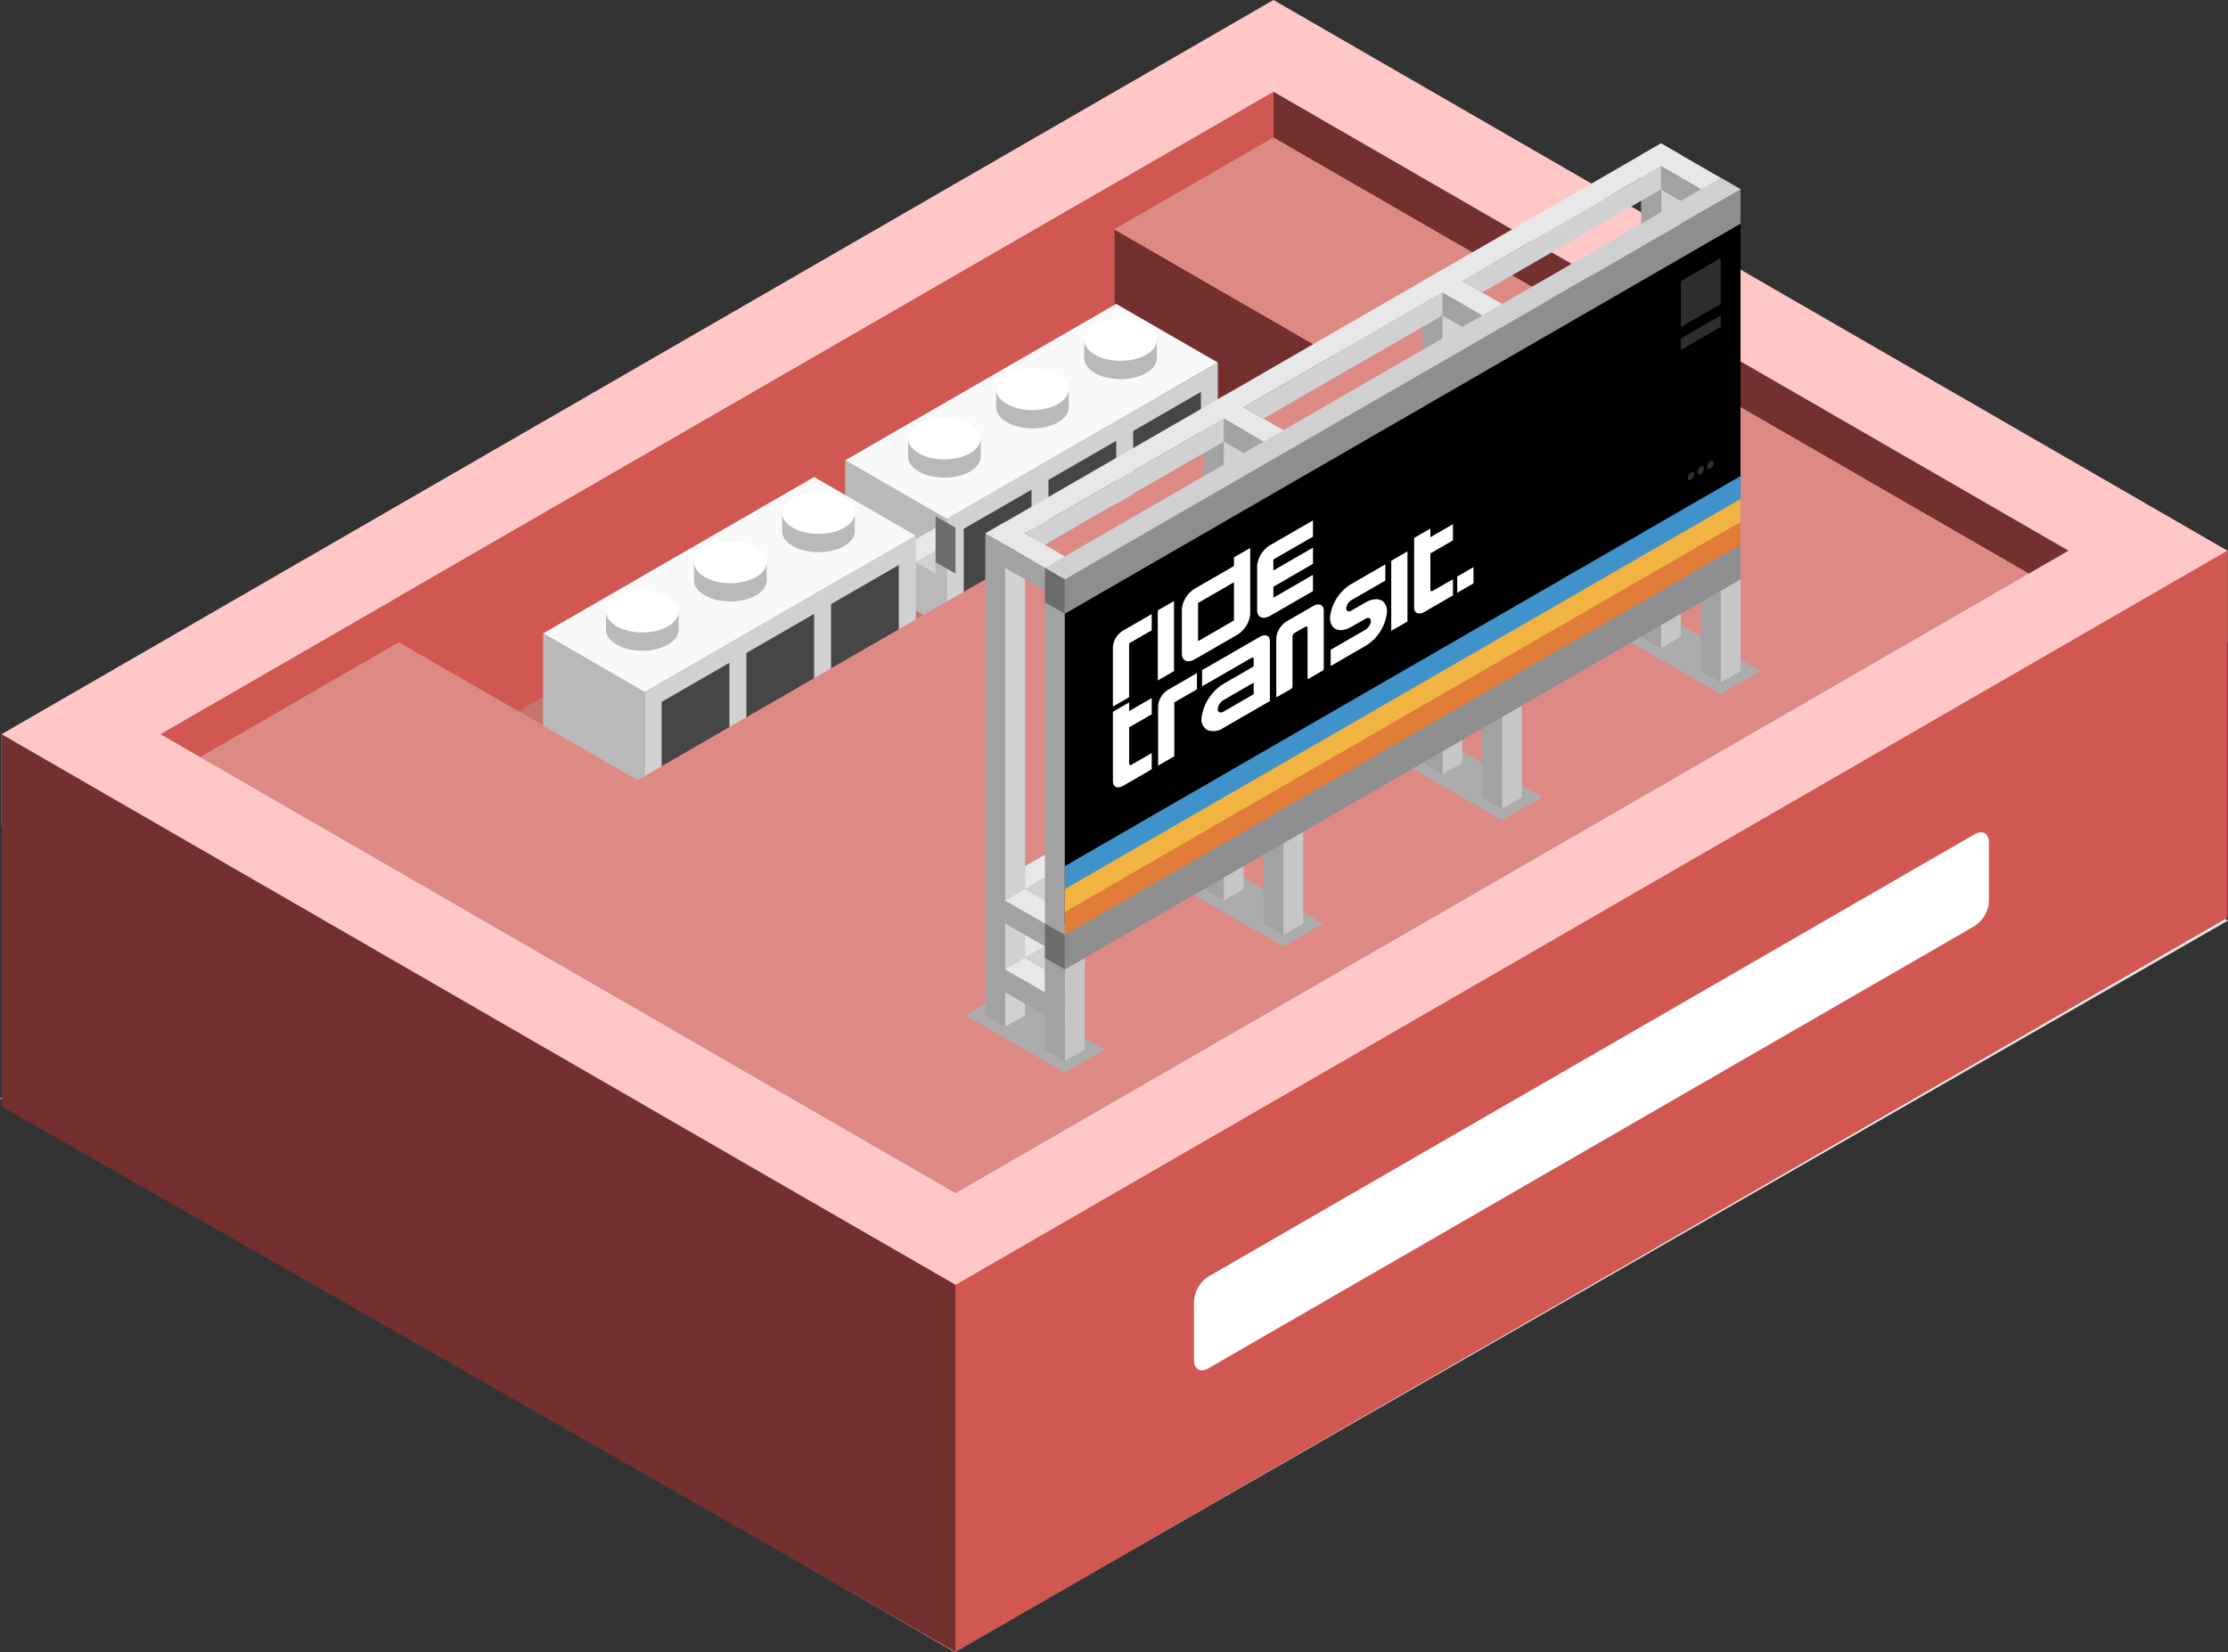 <svg id="Layer_1" data-name="Layer 1" xmlns="http://www.w3.org/2000/svg" viewBox="0 0 280.272 207.846">
  <rect x="0" y="0" width="280.272" height="207.846" fill="#333333" stroke="none"/>
  <defs>
    <style>
      .cls-1 {
        fill: #e8e8e8;
      }

      .cls-2 {
        fill: none;
      }

      .top-light {
        fill: #ffc8c6;
      }

      .exterior-R-prim {
        fill: #d15752;
      }

      .exterior-L-prim {
        fill: #74302f;
      }

      .cls-3 {
        fill: #fff;
      }

      .cls-4 {
        fill: #b9b9b9;
      }

      .top-dark {
        fill: #c67471;
      }

      .cls-5 {
        fill: #f9f9f9;
      }

      .cls-6 {
        fill: #d1d1d1;
      }

      .cls-7 {
        fill: #464646;
      }

      .top-prim {
        fill: #dd8986;
      }

      .cls-8 {
        fill: #6c6c6c;
      }

      .cls-9 {
        fill: #a2a2a2;
      }

      .cls-10 {
        fill: #acacac;
      }

      .cls-11 {
        fill: #c6c6c6;
      }

      .cls-12 {
        fill: #8e8e8e;
      }

      .cls-13 {
        fill: #d0d0d0;
      }

      .cls-14 {
        fill: #e27c39;
      }

      .cls-15 {
        fill: #f1b342;
      }

      .cls-16 {
        fill: #4092ca;
      }

      .cls-17 {
        fill: #2e2e2e;
      }
    </style>
  </defs>
  <title>1Artboard 4</title>
  <g id="Group">
    <path id="Path" class="cls-1" d="M0,138.22,160.198,46.188,280.272,115.814,120.074,207.846Z"/>
    <line id="Path-2" data-name="Path" class="cls-2" x1="120.198" y1="207.846" x2="280.198" y2="115.47"/>
    <line id="Path-3" data-name="Path" class="cls-2" x1="120.198" y1="207.846" x2="0.198" y2="138.564"/>
    <path id="Path-4" data-name="Path" class="top-light" d="M.198,92.376v11.547l120,69.282,160-92.376V69.282L160.198,0Z"/>
    <path id="Path-5" data-name="Path" class="exterior-R-prim" d="M120.198,207.846l160-92.376V69.282l-160,92.376-10-5.774v46.188Z"/>
    <path id="Path-6" data-name="Path" class="exterior-L-prim" d="M.198,139.199V92.376l120,69.282v46.188Z"/>
    <path id="Path-7" data-name="Path" class="cls-3" d="M151.997,160.619l96.402-55.658c.993-.573,1.799-.108,1.799,1.039v7.392a3.979,3.979,0,0,1-1.799,3.116l-96.402,55.658c-.993.573-1.799.108-1.799-1.039v-7.392A3.979,3.979,0,0,1,151.997,160.619Z"/>
    <path id="Path-8" data-name="Path" class="cls-4" d="M160.198,11.547l100,57.735-140,80.829-100-57.735Z"/>
    <path id="Path-9" data-name="Path" class="exterior-L-prim" d="M160.198,11.547v5.774l95,54.848,5-2.887Z"/>
    <path id="Path-10" data-name="Path" class="exterior-R-prim" d="M20.198,92.376l140-80.829v5.774l-135,77.942Z"/>
    <path id="Path-11" data-name="Path" class="top-dark" d="M50.198,80.829l90-51.962,30,17.32-90,51.962Z"/>
    <path id="Path-12" data-name="Path" class="exterior-R-prim" d="M140.198,46.188V23.094l-90,51.962v5.902l15,8.532Z"/>
    <path id="Path-13" data-name="Path" class="exterior-L-prim" d="M140.198,46.188l15,8.66,15-8.66-30-17.32Z"/>
    <g id="Group-2" data-name="Group">
      <path id="Path-14" data-name="Path" class="cls-5" d="M106.318,57.92l12.785,7.382,34.094-19.684-12.785-7.382Z"/>
      <path id="Path-15" data-name="Path" class="cls-4" d="M119.104,65.302V79.065l-12.785-7.382V57.92Z"/>
      <path id="Path-16" data-name="Path" class="cls-6" d="M153.198,45.617V59.38L119.104,79.065V65.302Z"/>
      <path id="Path-17" data-name="Path" class="cls-7" d="M121.235,66.532l8.524-4.921v9.842l-8.524,4.921Z"/>
      <path id="Path-18" data-name="Path" class="cls-7" d="M131.889,60.38l8.524-4.921v9.842l-8.524,4.921Z"/>
      <path id="Path-19" data-name="Path" class="cls-7" d="M142.544,54.229l8.524-4.921V59.15l-8.524,4.921Z"/>
      <g id="Group-3" data-name="Group">
        <ellipse id="Ellipse" class="cls-4" cx="118.799" cy="57.461" rx="4.566" ry="2.636"/>
        <rect id="Rectangle" class="cls-4" x="114.233" y="55.162" width="9.132" height="2.298"/>
        <ellipse id="Ellipse-2" data-name="Ellipse" class="cls-3" cx="118.799" cy="55.163" rx="4.566" ry="2.636"/>
      </g>
      <g id="Group-4" data-name="Group">
        <ellipse id="Ellipse-3" data-name="Ellipse" class="cls-4" cx="129.88" cy="51.261" rx="4.566" ry="2.636"/>
        <rect id="Rectangle-2" data-name="Rectangle" class="cls-4" x="125.314" y="48.963" width="9.132" height="2.298"/>
        <ellipse id="Ellipse-4" data-name="Ellipse" class="cls-3" cx="129.88" cy="48.963" rx="4.566" ry="2.636"/>
      </g>
      <g id="Group-5" data-name="Group">
        <ellipse id="Ellipse-5" data-name="Ellipse" class="cls-4" cx="140.961" cy="45.062" rx="4.566" ry="2.636"/>
        <rect id="Rectangle-3" data-name="Rectangle" class="cls-4" x="136.394" y="42.763" width="9.132" height="2.298"/>
        <ellipse id="Ellipse-6" data-name="Ellipse" class="cls-3" cx="140.961" cy="42.763" rx="4.566" ry="2.636"/>
      </g>
    </g>
    <g id="Group-6" data-name="Group">
      <path id="Path-20" data-name="Path" class="cls-5" d="M68.318,79.697,81.104,87.079l34.094-19.684-12.785-7.382Z"/>
      <path id="Path-21" data-name="Path" class="cls-4" d="M81.104,87.079v13.763L68.318,93.461V79.697Z"/>
      <path id="Path-22" data-name="Path" class="cls-6" d="M115.198,67.395V81.158L81.104,100.842V87.079Z"/>
      <path id="Path-23" data-name="Path" class="cls-7" d="M83.235,88.309l8.524-4.921V93.23l-8.524,4.921Z"/>
      <path id="Path-24" data-name="Path" class="cls-7" d="M93.889,82.158l8.524-4.921v9.842L93.889,92Z"/>
      <path id="Path-25" data-name="Path" class="cls-7" d="M104.544,76.007l8.524-4.921v9.842l-8.524,4.921Z"/>
      <g id="Group-7" data-name="Group">
        <ellipse id="Ellipse-7" data-name="Ellipse" class="cls-4" cx="80.799" cy="79.238" rx="4.566" ry="2.636"/>
        <rect id="Rectangle-4" data-name="Rectangle" class="cls-4" x="76.233" y="76.94" width="9.132" height="2.298"/>
        <ellipse id="Ellipse-8" data-name="Ellipse" class="cls-3" cx="80.799" cy="76.94" rx="4.566" ry="2.636"/>
      </g>
      <g id="Group-8" data-name="Group">
        <ellipse id="Ellipse-9" data-name="Ellipse" class="cls-4" cx="91.88" cy="73.039" rx="4.566" ry="2.636"/>
        <rect id="Rectangle-5" data-name="Rectangle" class="cls-4" x="87.314" y="70.74" width="9.132" height="2.298"/>
        <ellipse id="Ellipse-10" data-name="Ellipse" class="cls-3" cx="91.88" cy="70.74" rx="4.566" ry="2.636"/>
      </g>
      <g id="Group-9" data-name="Group">
        <ellipse id="Ellipse-11" data-name="Ellipse" class="cls-4" cx="102.961" cy="66.839" rx="4.566" ry="2.636"/>
        <rect id="Rectangle-6" data-name="Rectangle" class="cls-4" x="98.394" y="64.541" width="9.132" height="2.298"/>
        <ellipse id="Ellipse-12" data-name="Ellipse" class="cls-3" cx="102.961" cy="64.541" rx="4.566" ry="2.636"/>
      </g>
    </g>
    <path id="Path-26" data-name="Path" class="top-prim" d="M25.198,95.263l25-14.434,30,17.32,90-51.962-30-17.32,20-11.547,95,54.848-135,77.942Z"/>
    <path id="Path-27" data-name="Path" class="cls-1" d="M117.698,69.282V66.395l-2.5,1.443v2.887Z"/>
    <path id="Path-28" data-name="Path" class="cls-6" d="M117.698,72.169l-2.5-1.443,2.5-1.443Z"/>
    <path id="Path-29" data-name="Path" class="cls-8" d="M117.698,64.952l2.5,1.443v5.774l-2.5-1.443Z"/>
    <g id="Group-10" data-name="Group">
      <g id="Group-11" data-name="Group">
        <g id="Group-12" data-name="Group">
          <path id="Path-30" data-name="Path" class="cls-1" d="M218.948,23.816l-10-5.774-2.5,1.443,10,5.774Z"/>
          <path id="Path-31" data-name="Path" class="cls-9" d="M206.448,19.486V33.919l2.5,1.443V23.816l5,2.887,2.5-1.443Z"/>
          <path id="Path-32" data-name="Path" class="cls-6" d="M211.448,33.919v-8.66l-2.5-1.443v11.547Z"/>
        </g>
        <g id="Group-13" data-name="Group">
          <path id="Path-33" data-name="Path" class="cls-1" d="M191.448,39.693l-10-5.773-2.5,1.443,10,5.774Z"/>
          <path id="Path-34" data-name="Path" class="cls-9" d="M178.948,35.363V49.797l2.5,1.443V39.693l5,2.887,2.5-1.443Z"/>
        </g>
        <path id="Path-35" data-name="Path" class="cls-6" d="M183.948,49.797v-8.66l-2.5-1.443V51.24Z"/>
        <path id="Path-36" data-name="Path" class="cls-1" d="M163.948,55.57l-10-5.774-2.5,1.443,10,5.774Z"/>
        <path id="Path-37" data-name="Path" class="cls-9" d="M151.448,51.24V65.674l2.5,1.443V55.57l5,2.887,2.5-1.443Z"/>
        <path id="Path-38" data-name="Path" class="cls-6" d="M156.448,65.674v-8.66l-2.5-1.443V67.117Z"/>
        <path id="Path-39" data-name="Path" class="cls-1" d="M211.448,19.486l-85,49.075-2.5-1.443,85-49.075Z"/>
        <path id="Path-40" data-name="Path" class="cls-6" d="M208.948,23.816V20.929l-25,14.434,2.5,1.443Z"/>
        <path id="Path-41" data-name="Path" class="cls-6" d="M181.448,39.693V36.806l-25,14.434,2.5,1.443Z"/>
        <path id="Path-42" data-name="Path" class="cls-6" d="M153.948,55.57V52.683l-25,14.434,2.5,1.443Z"/>
        <path id="Path-43" data-name="Path" class="cls-10" d="M133.948,134.956l-12.5-7.217,5-2.887,12.5,7.217Z"/>
        <path id="Path-44" data-name="Path" class="cls-10" d="M161.448,119.079l-12.5-7.217,5-2.887,12.5,7.217Z"/>
        <path id="Path-45" data-name="Path" class="cls-10" d="M188.948,103.201l-12.5-7.217,5-2.887,12.5,7.217Z"/>
        <path id="Path-46" data-name="Path" class="cls-10" d="M216.448,87.324l-12.5-7.217,5-2.887,12.5,7.217Z"/>
        <g id="Group-14" data-name="Group">
          <path id="Path-47" data-name="Path" class="cls-11" d="M136.448,132.069l-2.5,1.443v-11.547l2.5-1.443Z"/>
          <path id="Path-48" data-name="Path" class="cls-9" d="M131.448,132.069l2.5,1.443v-12.99l-2.5-1.443Z"/>
        </g>
        <g id="Group-15" data-name="Group">
          <g id="Group-16" data-name="Group">
            <path id="Path-49" data-name="Path" class="cls-11" d="M163.948,116.192l-2.5,1.443v-11.547l2.5-1.443Z"/>
            <path id="Path-50" data-name="Path" class="cls-9" d="M158.948,116.192l2.5,1.443v-12.99l-2.5-1.443Z"/>
          </g>
        </g>
        <g id="Group-17" data-name="Group">
          <g id="Group-18" data-name="Group">
            <path id="Path-51" data-name="Path" class="cls-11" d="M156.448,111.862l-2.5,1.443V101.758l2.5-1.443Z"/>
            <path id="Path-52" data-name="Path" class="cls-9" d="M151.448,111.862l2.5,1.443v-12.99l-2.5-1.443Z"/>
          </g>
        </g>
        <g id="Group-19" data-name="Group">
          <g id="Group-20" data-name="Group">
            <path id="Path-53" data-name="Path" class="cls-11" d="M183.948,95.984l-2.5,1.443V85.881l2.5-1.443Z"/>
            <path id="Path-54" data-name="Path" class="cls-9" d="M178.948,95.984l2.5,1.443v-12.99l-2.5-1.443Z"/>
          </g>
        </g>
        <g id="Group-21" data-name="Group">
          <g id="Group-22" data-name="Group">
            <path id="Path-55" data-name="Path" class="cls-11" d="M211.448,80.107l-2.5,1.443V70.004l2.5-1.443Z"/>
            <path id="Path-56" data-name="Path" class="cls-9" d="M206.448,80.107l2.5,1.443V68.56l-2.5-1.443Z"/>
          </g>
        </g>
        <g id="Group-23" data-name="Group">
          <g id="Group-24" data-name="Group">
            <path id="Path-57" data-name="Path" class="cls-11" d="M191.448,100.315l-2.5,1.443V90.211l2.5-1.443Z"/>
            <path id="Path-58" data-name="Path" class="cls-9" d="M186.448,100.315l2.5,1.443v-12.99l-2.5-1.443Z"/>
          </g>
        </g>
        <g id="Group-25" data-name="Group">
          <g id="Group-26" data-name="Group">
            <path id="Path-59" data-name="Path" class="cls-11" d="M218.948,84.438l-2.5,1.443V74.334l2.5-1.443Z"/>
            <path id="Path-60" data-name="Path" class="cls-9" d="M213.948,84.438l2.5,1.443v-12.99l-2.5-1.443Z"/>
          </g>
        </g>
        <path id="Path-61" data-name="Path" class="cls-12" d="M218.948,64.23l-85,49.075v8.66l85-49.075Z"/>
        <path id="Path-62" data-name="Path" class="cls-1" d="M136.448,71.447l-10-5.774-2.5,1.443,10,5.774Z"/>
        <path id="Path-63" data-name="Path" class="cls-9" d="M123.948,67.117v60.622l2.5,1.443V71.447l5,2.887,2.5-1.443Z"/>
        <path id="Path-64" data-name="Path" class="cls-6" d="M128.948,127.739V72.891l-2.5-1.443v57.735Z"/>
        <path id="Path-65" data-name="Path" class="cls-9" d="M133.948,129.182l-10-5.774v-2.887l10,5.774Z"/>
        <path id="Path-66" data-name="Path" class="cls-1" d="M131.448,121.965l-2.5-1.443-2.5,1.443,5,2.887Z"/>
        <path id="Path-67" data-name="Path" class="cls-9" d="M131.448,71.447v51.962l2.5,1.443V72.891Z"/>
        <path id="Path-68" data-name="Path" class="cls-1" d="M131.448,110.418v-2.887l-2.5,1.443v2.887Z"/>
        <path id="Path-69" data-name="Path" class="cls-1" d="M131.448,119.079v-2.887l-2.5,1.443v2.887Z"/>
        <path id="Path-70" data-name="Path" class="cls-6" d="M131.448,113.305l-2.5-1.443,2.5-1.443Z"/>
        <path id="Path-71" data-name="Path" class="cls-6" d="M131.448,121.965l-2.5-1.443,2.5-1.443Z"/>
        <g id="Group-27" data-name="Group">
          <path id="Path-72" data-name="Path" class="cls-9" d="M133.948,117.635l-10-5.774v2.887l10,5.774Z"/>
          <path id="Path-73" data-name="Path" class="cls-1" d="M128.948,111.862l-2.5,1.443,5,2.887V113.305Z"/>
        </g>
        <path id="Path-74" data-name="Path" class="cls-8" d="M131.448,116.192l2.5,1.443v4.33l-2.5-1.443Z"/>
        <path id="Path-75" data-name="Path" class="cls-12" d="M218.948,23.816v8.66l-85,49.075v-8.66Z"/>
        <path id="Path-76" data-name="Path" class="cls-13" d="M131.448,71.447l2.5,1.443,85-49.075-2.5-1.443Z"/>
      </g>
      <g id="Group-28" data-name="Group">
        <path id="Path-77" data-name="Path" d="M218.948,28.146l-85,49.075v38.971l85-49.075Z"/>
        <g id="Group-29" data-name="Group">
          <path id="Path-78" data-name="Path" class="cls-2" d="M153.188,89.226c0,.402.326.54.729.308l3.789-2.188V85.889l-3.789,2.188A1.513,1.513,0,0,0,153.188,89.226Z"/>
          <polygon id="Rectangle-7" data-name="Rectangle" class="cls-2" points="150.671 75.863 155.189 73.254 155.189 78.064 150.671 80.672 150.671 75.863"/>
          <path id="Compound_Path" data-name="Compound Path" class="cls-3" d="M158.463,80.132l-7.242,4.181v2.04l6.194-3.576c.161-.093.291-.038.291.123v.948l-3.723,2.15a5.952,5.952,0,0,0-2.833,4.298,1.545,1.545,0,0,0,.772,1.58,2.234,2.234,0,0,0,1.995-.302l5.83-3.366V80.675c-.001-.708-.575-.951-1.284-.543Zm-.757,7.214-3.789,2.188c-.403.232-.729.095-.729-.308a1.511,1.511,0,0,1,.729-1.149l3.789-2.188Z"/>
          <path id="Path-79" data-name="Path" class="cls-3" d="M145.683,88.795v7.534l2.04-1.178V88.373l2.842-1.641V84.692L146.966,86.77A2.666,2.666,0,0,0,145.683,88.795Z"/>
          <path id="Path-80" data-name="Path" class="cls-3" d="M165.166,76.262l-3.259,1.882a2.821,2.821,0,0,0-1.358,2.142v7.312c0,.081.066.109.147.062l1.746-1.008a.307.307,0,0,0,.147-.233V80.083a.607.607,0,0,1,.292-.461l1.311-.757c.161-.093.291-.038.292.123v6.338c0,.081.066.109.147.062l1.746-1.008a.306.306,0,0,0,.147-.232v-7.312c-.001-.749-.609-1.006-1.358-.574Z"/>
          <polygon id="Rectangle-8" data-name="Rectangle" class="cls-3" points="175.01 70.555 177.05 69.377 177.05 78.195 175.01 79.373 175.01 70.555"/>
          <path id="Path-81" data-name="Path" class="cls-3" d="M139.998,81.364v7.534l2.04-1.178V80.943l2.842-1.641V77.261l-3.599,2.078a2.666,2.666,0,0,0-1.284,2.025Z"/>
          <polygon id="Rectangle-9" data-name="Rectangle" class="cls-3" points="145.644 76.798 147.684 75.62 147.684 84.437 145.644 85.615 145.644 76.798"/>
          <path id="Compound_Path-2" data-name="Compound Path" class="cls-3" d="M150.321,82.938l5.298-3.059a3.429,3.429,0,0,0,1.651-2.603V68.943l-2.04,1.178v1.093l-4.908,2.834a3.429,3.429,0,0,0-1.651,2.603v5.589C148.671,83.151,149.41,83.463,150.321,82.938Zm.39-7.075,4.518-2.608v4.81l-4.518,2.608Z"/>
          <path id="Path-82" data-name="Path" class="cls-3" d="M165.165,72.328l-4.981,2.876V73.819l4.981-2.876v-2.04l-4.981,2.876V70.394l4.981-2.876v-2.04l-5.371,3.101a3.428,3.428,0,0,0-1.65,2.604v5.589c.001.911.739,1.223,1.65.698l5.371-3.101Z"/>
          <path id="Path-83" data-name="Path" class="cls-3" d="M171.752,75.812l-1.753,1.012c-.361.206-.652.082-.652-.279a1.36,1.36,0,0,1,.652-1.032l4.267-2.464v-2.04l-4.267,2.464a5.592,5.592,0,0,0-2.691,4.25c0,1.487,1.204,1.998,2.691,1.143l1.753-1.012c.248-.144.477-.145.602-.002a.679.679,0,0,1,0,.694,1.529,1.529,0,0,1-.602.693l-4.358,2.516v2.04l4.358-2.516A5.668,5.668,0,0,0,174.48,76.97c0-1.507-1.22-2.025-2.728-1.158Z"/>
          <path id="Path-84" data-name="Path" class="cls-3" d="M142.039,88.376l-2.04,1.178v8.773c.001.708.575.951,1.284.542l3.599-2.078v-2.04l-2.55,1.472c-.161.093-.291.038-.292-.123V91.509l2.842-1.641v-2.04l-2.842,1.641Z"/>
          <path id="Path-85" data-name="Path" class="cls-3" d="M179.932,66.498l-2.04,1.178v8.773c.001.708.575.951,1.284.542l3.599-2.078v-2.04l-2.553,1.474c-.16.092-.289.037-.289-.122V69.631l2.842-1.641V65.95l-2.842,1.641Z"/>
          <polygon id="Rectangle-10" data-name="Rectangle" class="cls-3" points="183.317 72.536 185.357 71.358 185.357 73.399 183.317 74.577 183.317 72.536"/>
        </g>
        <path id="Path-86" data-name="Path" class="cls-14" d="M133.948,113.305l85-49.075v4.33l-85,49.075Z"/>
        <path id="Path-87" data-name="Path" class="cls-15" d="M133.948,110.418l85-49.075v4.33l-85,49.075Z"/>
        <path id="Path-88" data-name="Path" class="cls-16" d="M133.948,108.975l85-49.075v2.887l-85,49.075Z"/>
        <path id="Path-89" data-name="Path" class="cls-17" d="M216.448,32.476l-5,2.887v5.774l5-2.887Z"/>
        <path id="Path-90" data-name="Path" class="cls-17" d="M212.737,59.411h0a.893.893,0,0,0-.404.699h0c0,.257.181.362.404.233h0a.893.893,0,0,0,.404-.699h0C213.141,59.387,212.96,59.283,212.737,59.411Z"/>
        <path id="Path-91" data-name="Path" class="cls-17" d="M213.948,58.712h0a.893.893,0,0,0-.404.699h0c0,.257.181.362.404.233h0a.893.893,0,0,0,.404-.699h0C214.352,58.688,214.171,58.584,213.948,58.712Z"/>
        <path id="Path-92" data-name="Path" class="cls-17" d="M215.159,58.013h0a.893.893,0,0,0-.404.699h0c0,.257.181.362.404.233h0a.893.893,0,0,0,.404-.699h0C215.563,57.989,215.382,57.885,215.159,58.013Z"/>
        <path id="Path-93" data-name="Path" class="cls-17" d="M216.448,39.693l-5,2.887V44.023l5-2.887Z"/>
      </g>
    </g>
    <path id="Path-94" data-name="Path" class="cls-8" d="M131.448,75.777l2.5,1.443v-4.33l-2.5-1.443Z"/>
  </g>
</svg>
